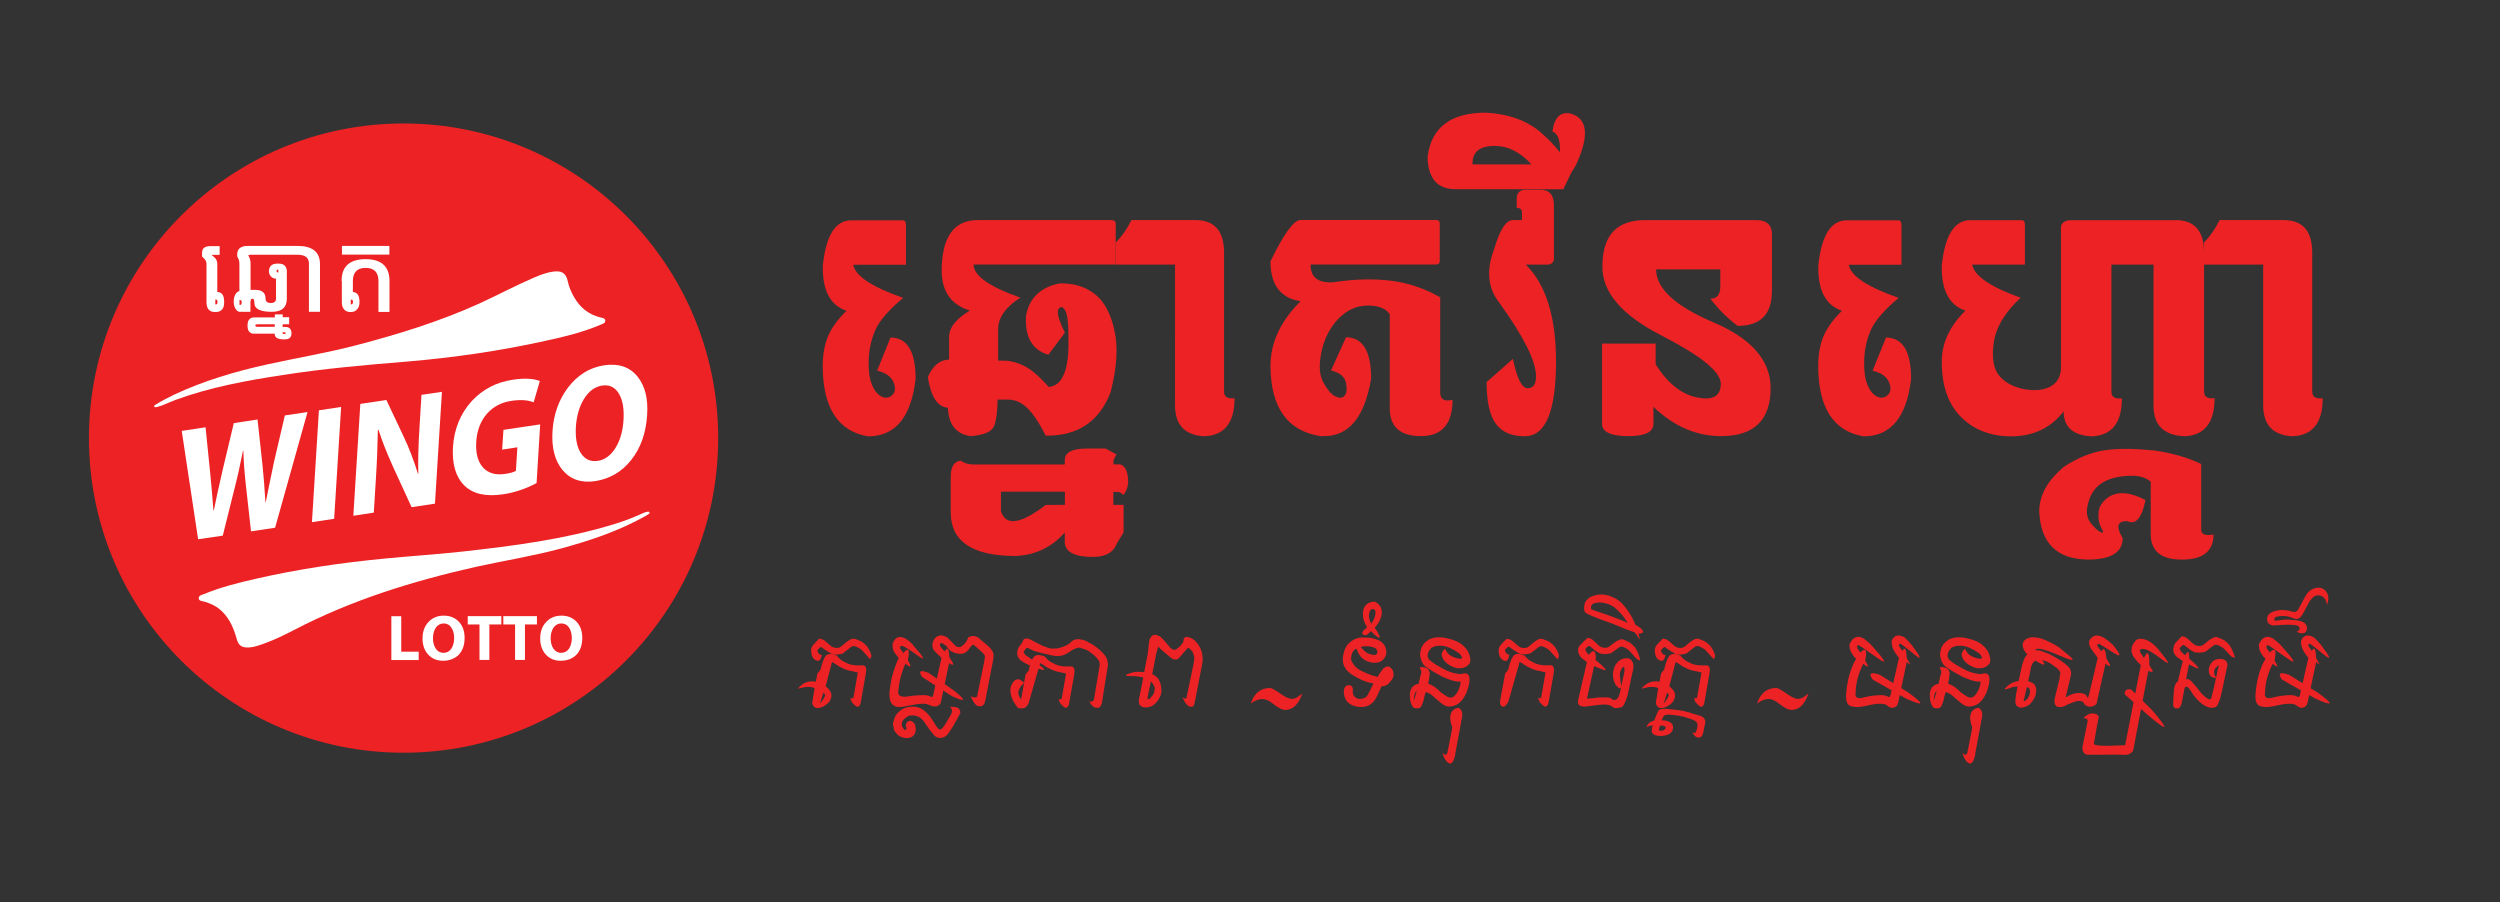 <?xml version="1.0" encoding="utf-8"?>
<!-- Generator: Adobe Illustrator 24.1.1, SVG Export Plug-In . SVG Version: 6.00 Build 0)  -->
<svg version="1.1" id="Layer_1" xmlns="http://www.w3.org/2000/svg" xmlns:xlink="http://www.w3.org/1999/xlink" x="0px" y="0px"
	 viewBox="0 0 215.02 77.58" style="enable-background:new 0 0 215.02 77.58;" xml:space="preserve">
<rect x="0" y="0" width="215.02" height="77.58" fill="#333333" stroke="none"/>
<style type="text/css">
	.st0{fill:#ED2224;}
	.st1{fill:#FFFFFF;}
</style>
<g>
	<g>
		<circle class="st0" cx="34.71" cy="37.68" r="27.06"/>
		<g>
			<path class="st1" d="M33.66,53h0.85v3.05h1.5v0.72h-2.35V53z"/>
			<path class="st1" d="M38.11,56.83c-0.55,0-0.97-0.18-1.3-0.55c-0.31-0.35-0.47-0.81-0.47-1.36c0-0.57,0.16-1.05,0.5-1.41
				c0.34-0.37,0.78-0.56,1.33-0.56c0.55,0,1,0.19,1.33,0.56c0.31,0.35,0.46,0.8,0.46,1.35c0,0.62-0.17,1.1-0.51,1.46
				C39.11,56.65,38.66,56.83,38.11,56.83L38.11,56.83z M38.15,56.15c0.28,0,0.5-0.12,0.67-0.36c0.15-0.24,0.24-0.54,0.24-0.92
				c0-0.35-0.08-0.65-0.23-0.88c-0.16-0.25-0.39-0.37-0.67-0.37s-0.51,0.13-0.68,0.37c-0.15,0.24-0.24,0.54-0.24,0.9
				s0.08,0.66,0.24,0.9C37.64,56.03,37.87,56.15,38.15,56.15L38.15,56.15z"/>
			<path class="st1" d="M41.25,53.71h-1.02v-0.72h2.89v0.72h-1.03v3.05h-0.85V53.71z"/>
			<path class="st1" d="M44.31,53.71h-1.02v-0.72h2.89v0.72h-1.03v3.05h-0.85V53.71L44.31,53.71z"/>
			<path class="st1" d="M48.23,56.83c-0.55,0-0.97-0.18-1.3-0.55c-0.31-0.35-0.47-0.81-0.47-1.36c0-0.57,0.16-1.05,0.5-1.41
				c0.34-0.37,0.78-0.56,1.33-0.56c0.55,0,1,0.19,1.33,0.56c0.31,0.35,0.46,0.8,0.46,1.35c0,0.62-0.17,1.1-0.51,1.46
				C49.24,56.65,48.79,56.83,48.23,56.83L48.23,56.83z M48.27,56.15c0.28,0,0.5-0.12,0.67-0.36c0.15-0.24,0.24-0.54,0.24-0.92
				c0-0.35-0.08-0.65-0.23-0.88c-0.16-0.25-0.39-0.37-0.67-0.37s-0.51,0.13-0.68,0.37c-0.15,0.24-0.24,0.54-0.24,0.9
				s0.08,0.66,0.24,0.9C47.77,56.03,47.99,56.15,48.27,56.15L48.27,56.15z"/>
		</g>
		<g>
			<g>
				<path class="st1" d="M13.45,35.02c-0.1-0.01-0.18,0.02-0.19-0.07c-0.01-0.08,0.07-0.13,0.14-0.16c0.51-0.31,1.03-0.58,1.56-0.84
					c2.56-1.2,5.26-2,8.03-2.61c2.55-0.56,5.13-0.99,7.66-1.65c3.59-0.94,7.13-2.03,10.52-3.56c1.6-0.73,3.14-1.56,4.75-2.25
					c0.52-0.22,1.04-0.43,1.59-0.51c0.75-0.12,1.16,0.07,1.32,0.81c0.1,0.48,0.3,0.95,0.55,1.38c0.5,0.88,1.22,1.47,2.21,1.73
					c0.18,0.05,0.46,0.05,0.47,0.29c0.01,0.23-0.25,0.28-0.43,0.36c-1.5,0.63-3.06,1.02-4.65,1.36c-3.96,0.88-7.96,1.46-12,1.8
					c-3.56,0.29-7.1,0.6-10.63,1.15c-3.15,0.48-6.27,1.05-9.27,2.15c-0.4,0.15-0.78,0.33-1.17,0.48
					C13.74,34.93,13.58,34.98,13.45,35.02z"/>
				<path class="st1" d="M21.31,55.69c-0.55,0-0.8-0.19-0.95-0.73c-0.24-0.86-0.57-1.68-1.22-2.33c-0.44-0.45-0.96-0.71-1.55-0.88
					c-0.19-0.05-0.49-0.05-0.5-0.3c-0.01-0.23,0.28-0.29,0.47-0.36c1.42-0.59,2.91-0.96,4.4-1.3c3.7-0.85,7.46-1.4,11.24-1.76
					c2.19-0.21,4.38-0.35,6.57-0.59c4.39-0.49,8.77-1.05,13.02-2.35c0.84-0.25,1.65-0.56,2.45-0.93c0.15-0.07,0.31-0.13,0.48-0.15
					c0.05,0,0.11-0.01,0.14,0.05s-0.01,0.1-0.05,0.14c-0.1,0.06-0.19,0.13-0.29,0.18c-2.28,1.28-4.74,2.11-7.25,2.79
					c-2.43,0.66-4.92,1.05-7.37,1.59c-5.41,1.22-10.67,2.85-15.6,5.42c-0.98,0.51-1.98,0.99-3.05,1.33
					C21.94,55.61,21.63,55.69,21.31,55.69z"/>
			</g>
		</g>
		<g>
			<path class="st1" d="M17.04,46.38l-1.41-9.32l2.05-0.31l0.39,3.86c0.08,0.8,0.18,1.9,0.29,3.3h0.03
				c0.15-0.79,0.41-1.95,0.76-3.49l0.96-4.03l2.04-0.31l0.43,3.95c0.1,0.96,0.18,2.02,0.25,3.16h0.03c0.07-0.4,0.31-1.54,0.7-3.43
				l0.94-4.03l1.95-0.29l-2.79,9.95l-2.07,0.31l-0.45-4.03c-0.12-1.11-0.19-2.07-0.21-2.91h-0.03c-0.25,1.25-0.47,2.26-0.68,3.06
				l-1.06,4.25L17.04,46.38z"/>
			<path class="st1" d="M29.34,35l-0.6,9.62l-1.91,0.29l0.6-9.62L29.34,35z"/>
			<path class="st1" d="M30.39,44.36l0.6-9.62l2.24-0.34l1.54,3.26c0.42,0.89,0.81,1.92,1.18,3.09h0.03c-0.03-1.11,0-2.45,0.1-4
				l0.17-2.79l1.76-0.26l-0.6,9.62l-2.01,0.3l-1.59-3.46c-0.57-1.27-0.99-2.34-1.25-3.18L32.5,37c-0.02,1.19-0.07,2.59-0.17,4.19
				l-0.18,2.9L30.39,44.36z"/>
			<path class="st1" d="M46.15,41.55c-0.95,0.5-1.91,0.82-2.86,0.96c-1.5,0.23-2.63-0.03-3.36-0.76c-0.75-0.75-1.06-1.86-0.97-3.33
				c0.11-1.56,0.65-2.86,1.61-3.92c0.94-1.01,2.11-1.63,3.54-1.84c0.97-0.15,1.75-0.11,2.32,0.11L45.9,34.6
				c-0.51-0.2-1.15-0.24-1.94-0.12c-0.83,0.13-1.51,0.48-2.05,1.07c-0.57,0.64-0.89,1.46-0.95,2.46c-0.06,0.98,0.14,1.72,0.6,2.22
				c0.45,0.47,1.07,0.65,1.87,0.53c0.44-0.06,0.75-0.15,0.94-0.26l0.13-2.03l-1.31,0.2l0.11-1.7l3.16-0.47L46.15,41.55z"/>
			<path class="st1" d="M51.2,41.38c-1.22,0.18-2.16-0.15-2.84-0.98c-0.65-0.8-0.93-1.91-0.84-3.32c0.09-1.45,0.55-2.72,1.35-3.77
				c0.83-1.07,1.85-1.7,3.08-1.89c1.25-0.19,2.22,0.14,2.89,0.98c0.64,0.8,0.91,1.89,0.82,3.27c-0.1,1.57-0.55,2.87-1.38,3.9
				C53.49,40.58,52.45,41.18,51.2,41.38L51.2,41.38z M51.4,39.64c0.63-0.09,1.15-0.48,1.56-1.15c0.39-0.65,0.62-1.45,0.67-2.42
				c0.05-0.91-0.07-1.64-0.38-2.18c-0.34-0.58-0.82-0.82-1.45-0.73c-0.65,0.1-1.17,0.49-1.59,1.18c-0.39,0.65-0.62,1.45-0.68,2.38
				c-0.05,0.93,0.07,1.66,0.4,2.21c0.35,0.56,0.83,0.8,1.45,0.71H51.4z"/>
		</g>
		<g>
			<g>
				<path class="st1" d="M18.71,25.11c0.19,0.02,0.34,0.09,0.43,0.23c0.09,0.14,0.14,0.35,0.14,0.65c0,0.3-0.06,0.52-0.2,0.65
					c-0.13,0.14-0.32,0.2-0.56,0.2s-0.43-0.06-0.56-0.2c-0.13-0.14-0.2-0.35-0.2-0.65v-3.31c0-0.21-0.13-0.41-0.38-0.61v-0.34
					c0-0.38,0.24-0.56,0.72-0.56h0.79v0.75h-0.65v0.05c0.3,0.2,0.45,0.44,0.45,0.71v2.44H18.71z M18.67,25.81
					c-0.03-0.04-0.07-0.05-0.15-0.05v0.43c0.08,0,0.13-0.02,0.15-0.05c0.03-0.04,0.04-0.09,0.04-0.16
					C18.71,25.9,18.69,25.84,18.67,25.81z"/>
				<path class="st1" d="M24.31,27.28h0.56v0.61h-0.56v0.23h0.24c0.18,0,0.31,0.05,0.39,0.14c0.08,0.09,0.13,0.23,0.13,0.4
					c0,0.18-0.05,0.32-0.14,0.4c-0.09,0.08-0.25,0.13-0.47,0.13c-0.55,0-0.83-0.15-0.83-0.44v-0.05h-1.78
					c-0.38,0-0.56-0.24-0.56-0.7s0.19-0.7,0.57-0.7h1.78v-0.26h0.68L24.31,27.28L24.31,27.28z M23.63,27.89h-1.48
					c-0.13,0-0.19,0.04-0.19,0.11s0.06,0.11,0.19,0.11h1.48V27.89z M24.41,28.73c0.06,0,0.11-0.01,0.13-0.03
					c0.03-0.02,0.04-0.04,0.04-0.05c0-0.03-0.02-0.05-0.05-0.05c-0.03-0.01-0.07-0.02-0.13-0.03h-0.1
					C24.31,28.68,24.34,28.73,24.41,28.73z"/>
				<path class="st1" d="M33.49,21.15v0.75h-4.08v-0.75H33.49z M29.38,24.16c0-1.26,0.71-1.87,2.07-1.87s2.05,0.63,2.05,1.89v2.65
					h-0.95v-2.65c0-0.75-0.36-1.14-1.1-1.14c-0.73,0-1.1,0.38-1.1,1.14v0.93c0.19,0.02,0.34,0.09,0.43,0.23
					c0.09,0.14,0.14,0.35,0.14,0.65c0,0.25-0.06,0.45-0.2,0.61c-0.13,0.16-0.32,0.24-0.56,0.24c-0.25,0-0.43-0.07-0.56-0.22
					c-0.13-0.15-0.2-0.35-0.2-0.63v-1.8V24.16z M30.17,26.18c0.08,0,0.13-0.02,0.15-0.05s0.04-0.09,0.04-0.16s-0.01-0.13-0.04-0.16
					s-0.07-0.05-0.15-0.05V26.18z"/>
			</g>
			<path class="st1" d="M25.57,21.15h-0.9h-0.01h-3.35c-0.61,0-0.91,0.25-0.91,0.75v0.15c0.13,0.21,0.19,0.41,0.19,0.61v2.38
				c-0.27,0.04-0.49,0.42-0.49,0.89c0,0.47,0.22,0.85,0.49,0.89v0h0.95v-0.79c0-0.23,0.06-0.34,0.17-0.34
				c0.12,0,0.17,0.13,0.17,0.38c0,0.5,0.5,0.75,1.51,0.75c0.85,0,1.28-0.38,1.28-1.14v-2.36c0-0.16-0.05-0.32-0.16-0.45
				c-0.11-0.14-0.3-0.2-0.59-0.2c-0.31,0-0.52,0.06-0.63,0.2c-0.11,0.14-0.16,0.28-0.16,0.45c0,0.16,0.05,0.31,0.14,0.42
				c0.12,0.15,0.27,0.22,0.47,0.23v1.71c0,0.25-0.15,0.38-0.45,0.38s-0.45-0.13-0.45-0.38c0-0.5-0.3-0.75-0.89-0.75h-0.4v-2.27
				c0-0.25-0.06-0.48-0.19-0.68c0-0.05,0.07-0.07,0.23-0.07h3.09h0.01h0.9c0.65,0,0.98,0.25,0.98,0.75v4.16h0.95v-4.16
				C27.5,21.65,26.85,21.15,25.57,21.15z M20.75,26.18c-0.03,0.04-0.07,0.05-0.15,0.05V25.8c0.08,0,0.13,0.02,0.15,0.05
				c0.03,0.04,0.04,0.09,0.04,0.16C20.78,26.09,20.77,26.14,20.75,26.18z M23.81,23.23c0.02-0.03,0.05-0.04,0.12-0.04h0.01v0.25
				c-0.06,0-0.11-0.02-0.13-0.05c-0.02-0.02-0.03-0.05-0.03-0.08C23.78,23.29,23.79,23.26,23.81,23.23z"/>
		</g>
	</g>
	<g>
		<g>
			<g>
				<path class="st0" d="M71.76,56.31c0.06,0.02,0.13,0.04,0.2,0.07c0.22,0.28,0.45,0.46,0.67,0.55c0.33,0.21,0.74,0.31,1.23,0.3
					l0.42,0c0.21,0.06,0.27,0.29,0.19,0.69l-0.43,2.46c-0.02,0.14-0.06,0.24-0.11,0.31c-0.05,0.07-0.13,0.1-0.21,0.1
					c-0.1-0.05-0.2-0.12-0.3-0.23l-0.16-0.18l-0.14-0.32c0.16,0.02,0.26-0.01,0.29-0.09l0.37-2.13l-0.47-0.11
					c-0.3-0.04-0.58-0.13-0.82-0.25c-0.21-0.09-0.44-0.22-0.68-0.4l-0.25-0.14l-0.55,2.09c0.16,0.11,0.3,0.26,0.41,0.43
					c0.11,0.22,0.12,0.43,0.04,0.63l-0.07,0.17c-0.08,0.14-0.21,0.27-0.4,0.39l-0.23,0.14l-0.3,0.1c-0.13,0.02-0.24,0.01-0.34-0.03
					c-0.07-0.04-0.14-0.11-0.2-0.2c-0.02-0.03-0.03-0.08-0.05-0.13c-0.01-0.05-0.01-0.11,0-0.18l0.19-1.17
					c-0.2-0.09-0.47-0.12-0.8-0.09l-0.64,0.14c0.41-0.51,0.92-0.71,1.55-0.6l0.14-0.72l0.26-0.31c0.13-0.59,0.28-0.98,0.45-1.19
					c0.11-0.14,0.29-0.19,0.54-0.15c-0.22-0.14-0.42-0.26-0.58-0.36c-0.07-0.06-0.16-0.12-0.26-0.19c-0.09-0.07-0.15-0.08-0.18-0.03
					c-0.04,0.03-0.08,0.07-0.13,0.12c-0.08,0.06-0.12,0.12-0.11,0.17c0.01,0.06,0.03,0.1,0.06,0.14c0.02,0.04,0.06,0.09,0.1,0.16
					l0.23,0.07l-0.07,0.24c-0.05,0.14-0.13,0.23-0.22,0.25c-0.09,0.02-0.21-0.01-0.35-0.12l-0.1-0.09
					c-0.12-0.17-0.18-0.38-0.18-0.62l-0.01-0.12c0.04-0.21,0.12-0.38,0.26-0.49c0.06-0.08,0.13-0.15,0.2-0.22
					c0.07-0.07,0.15-0.15,0.23-0.24c0.18,0,0.36,0.07,0.53,0.21c0.11,0.1,0.28,0.25,0.5,0.44c0.21,0.14,0.44,0.18,0.7,0.12
					c0.09-0.03,0.29-0.18,0.6-0.46c0.16-0.13,0.32-0.23,0.46-0.28c0.14-0.05,0.29-0.04,0.44,0.04c0.15,0.05,0.3,0.12,0.45,0.2
					c0.15,0.11,0.3,0.24,0.45,0.4c0.14,0.2,0.25,0.41,0.34,0.64c0.05,0.22,0.02,0.36-0.09,0.42c-0.05-0.01-0.11-0.08-0.2-0.19
					c-0.09-0.11-0.23-0.27-0.42-0.47c-0.09-0.1-0.18-0.18-0.28-0.23c-0.09-0.04-0.18-0.09-0.26-0.14c-0.17-0.09-0.32-0.09-0.46,0.01
					c-0.19,0.15-0.38,0.3-0.57,0.44C72.52,56.24,72.23,56.3,71.76,56.31z M70.82,59.58l-0.25,0.79l-0.04,0.14
					c0.14-0.18,0.25-0.33,0.34-0.47l0.05-0.12C71.01,59.8,70.97,59.69,70.82,59.58z M71.76,56.31c0.23,0,0.18-0.01-0.16-0.04
					C71.65,56.28,71.7,56.29,71.76,56.31z"/>
				<path class="st0" d="M80.98,56.57l-0.01,0v0l-0.32-0.3l-0.34-0.35c-0.14-0.24-0.16-0.5-0.05-0.78c0.26-0.52,0.67-0.63,1.22-0.31
					c0.2,0.19,0.42,0.42,0.66,0.68c0.14,0.17,0.44,0.2,0.89,0.09c-0.15,0.6-0.54,0.71-1.17,0.32c-0.31-0.25-0.55-0.43-0.74-0.55
					c-0.19-0.12-0.28-0.06-0.28,0.18c0.17,0.23,0.31,0.39,0.42,0.47c0.23-0.4,0.36-0.23,0.39,0.5c0.45,0.65,0.44,0.82-0.02,0.51
					l-0.72,3.44c-0.2,0.32-0.53,0.38-1,0.16c-0.25-0.13-0.69-0.14-1.31-0.02l-0.58,0.11l-0.32,0.06l-0.3,0.03l-0.31-0.02
					c-0.18-0.06-0.33-0.17-0.44-0.34c-0.11-0.17-0.16-0.47-0.15-0.9c0.05-0.48,0.12-0.89,0.19-1.23c0.16-0.62,0.36-1.2,0.61-1.74
					l-0.15-0.16l-0.28-0.39c-0.09-0.21-0.12-0.44-0.09-0.69c0.2-0.53,0.55-0.68,1.06-0.44c0.36,0.23,0.6,0.44,0.74,0.65
					c0.93,1.05,1.06,1.34,0.39,0.86c-0.67-0.48-1.1-0.75-1.29-0.83c-0.19-0.07-0.28-0.01-0.27,0.18c0.1,0.15,0.2,0.29,0.28,0.41
					c0.45-0.55,0.58-0.33,0.39,0.63c0.36,0.58,0.29,0.67-0.21,0.28c-0.36,0.82-0.56,1.64-0.62,2.46c-0.01,0.28,0.23,0.41,0.71,0.38
					c0.47-0.08,0.93-0.13,1.39-0.13c0.28-0.02,0.52,0.03,0.72,0.14c0.1,0.06,0.17-0.02,0.21-0.23L80.98,56.57z M82.07,59.41
					c1.08,0.87,1.01,1.02-0.22,0.45l-2.55-1.64c-0.33-0.52-0.14-0.63,0.58-0.34L82.07,59.41z M81.43,55.64
					c0.12-0.13,0.15-0.14,0.1-0.01c-0.05,0.13,0.22,0.17,0.8,0.13c0.13-0.03,0.26-0.09,0.38-0.17c0.15-0.11,0.26-0.21,0.34-0.32
					c0.12-0.17,0.19-0.32,0.23-0.46c0.14-0.07,0.28-0.11,0.41-0.11c0.14,0,0.3,0.05,0.48,0.14c0.08,0.11,0.25,0.26,0.51,0.46
					c0.26,0.2,0.46,0.39,0.59,0.57c0.13,0.18,0.19,0.34,0.19,0.5c0,0.12-0.02,0.3-0.07,0.54l-0.63,3.25l-0.07,0.29
					c-0.11,0.27-0.32,0.36-0.62,0.26c-0.19-0.07-0.38-0.35-0.58-0.82c0.3,0.12,0.48,0.12,0.55,0l0.6-2.95
					c0.04-0.23,0.07-0.4,0.07-0.5c0-0.1-0.18-0.3-0.53-0.6c-0.22-0.21-0.38-0.34-0.49-0.4c-0.1,0.04-0.23,0.2-0.41,0.46
					c-0.12,0.16-0.29,0.27-0.51,0.33C82.17,56.26,81.72,56.06,81.43,55.64z"/>
				<path class="st0" d="M76.86,62.04c0.06-0.41,0.3-0.75,0.72-1.03c0.27-0.17,0.63-0.25,1.06-0.23c0.39,0.04,0.72,0.19,0.99,0.46
					c0.19,0.16,0.41,0.44,0.66,0.83c0.25,0.45,0.44,0.68,0.57,0.68c0.1,0,0.26-0.16,0.46-0.49l0.49-0.84
					c0.12-0.27,0.08-0.48-0.12-0.63c0.46-0.01,0.74,0.06,0.82,0.22c0.06,0.08,0.09,0.17,0.09,0.25c0,0.06-0.02,0.13-0.07,0.2
					l-0.58,1.04c-0.17,0.27-0.33,0.5-0.47,0.69c-0.17,0.18-0.38,0.28-0.61,0.28c-0.27,0-0.5-0.14-0.67-0.41
					c-0.16-0.18-0.34-0.42-0.56-0.74c-0.15-0.26-0.32-0.46-0.5-0.59c-0.21-0.13-0.43-0.2-0.67-0.2c-0.27,0-0.42,0.05-0.48,0.15
					c-0.2,0.1-0.34,0.25-0.41,0.45c-0.05,0.23-0.01,0.41,0.13,0.53c0.07,0.17,0.16,0.17,0.28,0c-0.13-0.21-0.11-0.4,0.05-0.57
					c0.17-0.17,0.38-0.12,0.63,0.16c0.09,0.27,0.11,0.49,0.07,0.65c0,0.13-0.06,0.24-0.17,0.35c-0.11,0.16-0.31,0.23-0.58,0.23
					c-0.41,0-0.74-0.17-0.98-0.51c-0.11-0.13-0.16-0.3-0.17-0.51C76.78,62.31,76.79,62.18,76.86,62.04z"/>
				<path class="st0" d="M89.5,56.36c0.05,0.01,0.11,0.02,0.16,0.04c0.07,0.02,0.13,0.04,0.21,0.07c0.22,0.28,0.44,0.46,0.67,0.55
					c0.33,0.21,0.74,0.31,1.23,0.3l0.42,0c0.21,0.06,0.27,0.29,0.2,0.69l-0.43,2.46c-0.02,0.14-0.06,0.24-0.12,0.31
					s-0.13,0.1-0.21,0.1c-0.1-0.05-0.19-0.12-0.29-0.23l-0.16-0.18l-0.15-0.32c0.16,0.02,0.26-0.01,0.29-0.09l0.37-2.13l-0.47-0.11
					c-0.3-0.04-0.57-0.13-0.82-0.25c-0.21-0.09-0.44-0.22-0.69-0.4l-0.25-0.14l-0.99,3.45c-0.06,0.13-0.13,0.23-0.21,0.31
					c-0.05,0.05-0.1,0.09-0.16,0.1l0,0v0c-0.19,0.05-0.37,0.05-0.55,0c-0.45-0.55-0.67-1.09-0.65-1.61c0.01-0.14,0.04-0.26,0.1-0.37
					c0.07-0.16,0.15-0.28,0.25-0.37c0.1-0.09,0.25-0.13,0.44-0.11l0.39,0.28L88.21,58l0.26-0.31c0.13-0.59,0.28-0.98,0.45-1.19
					c0.11-0.14,0.29-0.19,0.54-0.15c-0.01,0-0.01-0.01-0.02-0.01l0.09,0.02C89.52,56.36,89.51,56.36,89.5,56.36z M90.38,56.03
					l0.18,0.35l-0.89-0.19c-0.43-0.11-0.71-0.19-0.85-0.25c-0.13-0.06-0.25-0.12-0.35-0.18c-0.1-0.05-0.17-0.04-0.2,0.01
					c-0.04,0.03-0.08,0.08-0.13,0.14c-0.08,0.07-0.11,0.13-0.09,0.18c0.02,0.05,0.04,0.1,0.07,0.13c0.03,0.03,0.06,0.08,0.11,0.15
					l0.18,0.11c1.28,0.88,1.68,1.25,1.21,1.12c-0.48-0.13-0.92-0.3-1.33-0.5c-0.13-0.07-0.28-0.15-0.43-0.25l-0.1-0.08
					c-0.19-0.18-0.28-0.38-0.28-0.6l0.02-0.12c0.02-0.22,0.09-0.39,0.22-0.51c0.05-0.08,0.11-0.16,0.18-0.24
					c0.04-0.1,0.1-0.22,0.17-0.34c0.23-0.09,0.48-0.04,0.76,0.16c0.21,0.11,0.48,0.25,0.81,0.41c0.34,0.14,0.57,0.21,0.66,0.23
					c0.1,0.02,0.23,0.03,0.42,0.03c-0.04-0.01-0.07,0-0.1,0.03C90.53,55.88,90.45,55.96,90.38,56.03z M87.82,60.16l0.26-1.43
					c-0.26,0.25-0.42,0.49-0.48,0.71C87.54,59.64,87.62,59.88,87.82,60.16z M90.53,55.78c0.25,0.01,0.46-0.01,0.61-0.06
					c0.48-0.13,0.83-0.31,1.04-0.56c0.14-0.13,0.34-0.19,0.6-0.19c0.38,0.04,0.67,0.14,0.89,0.31c0.24,0.1,0.53,0.3,0.88,0.59
					c0.34,0.3,0.56,0.56,0.65,0.8c0.06,0.15,0.09,0.3,0.09,0.46c0,0.11-0.01,0.22-0.04,0.33l-0.48,3.01
					c-0.03,0.14-0.08,0.24-0.14,0.31c-0.07,0.07-0.15,0.1-0.26,0.1c-0.3,0-0.53-0.2-0.69-0.61c0.11,0.13,0.24,0.11,0.4-0.06
					l0.48-2.86c0.04-0.18,0.03-0.33-0.02-0.46c-0.05-0.13-0.19-0.3-0.41-0.51c-0.28-0.24-0.51-0.4-0.68-0.48
					c-0.18-0.07-0.39-0.14-0.64-0.2c-0.25,0.03-0.52,0.15-0.8,0.35c-0.36,0.27-0.73,0.39-1.12,0.38c-0.16-0.01-0.37-0.04-0.63-0.1
					l-0.43-0.37C90.04,55.84,90.28,55.79,90.53,55.78z"/>
				<path class="st0" d="M98.41,57.81l0.32-1.65c0.04-0.48,0.08-0.86,0.13-1.13c0.15-0.35,0.34-0.49,0.59-0.41
					c0.18,0.03,0.34,0.12,0.51,0.29c0.16,0.16,0.34,0.37,0.54,0.62c0.22,0.3,0.43,0.41,0.63,0.33c0.22-0.12,0.44-0.33,0.64-0.63
					c0.01-0.34,0.13-0.49,0.37-0.44c0.2,0.03,0.39,0.11,0.57,0.26c0.18,0.15,0.33,0.33,0.46,0.57c0.13,0.23,0.2,0.45,0.23,0.64
					c0.03,0.2,0.04,0.35,0.04,0.45c0,0.11-0.02,0.25-0.05,0.44l-0.63,3.25c-0.02,0.13-0.06,0.24-0.11,0.32
					c-0.05,0.07-0.13,0.09-0.25,0.06c-0.22,0-0.46-0.27-0.71-0.82c0.25,0.2,0.38,0.17,0.39-0.11l0.58-2.77
					c0.05-0.27,0.07-0.47,0.05-0.58c-0.01-0.1-0.06-0.25-0.14-0.44c-0.11-0.14-0.22-0.25-0.32-0.32c-0.05-0.03-0.1-0.02-0.15,0.05
					l-0.41,0.47c-0.13,0.16-0.25,0.29-0.37,0.41c-0.25,0.12-0.5,0.04-0.75-0.21l-0.37-0.31c-0.25-0.2-0.43-0.37-0.55-0.51
					l-0.03-0.04c-0.04,0.16-0.1,0.37-0.18,0.64l-0.34,1.74c0.22,0.1,0.4,0.24,0.53,0.42c0.2,0.32,0.28,0.69,0.26,1.12
					c-0.03,0.28-0.16,0.56-0.39,0.84c-0.24,0.28-0.48,0.43-0.73,0.46c-0.35,0.07-0.61,0-0.78-0.23c-0.06-0.23-0.06-0.44,0-0.61
					c0.03-0.12,0.06-0.27,0.09-0.44l0.25-1.27c-0.26-0.06-0.5-0.1-0.75-0.12c-0.99,0.03-0.99-0.09,0-0.36
					C97.89,57.78,98.17,57.78,98.41,57.81z M98.99,58.6l-0.23,1.09c-0.03,0.16-0.06,0.28-0.07,0.36c0,0.08,0.07,0.1,0.21,0.04
					c-0.01,0,0.05-0.09,0.21-0.25c0.15-0.19,0.22-0.43,0.21-0.7C99.23,58.92,99.13,58.74,98.99,58.6z"/>
				<path class="st0" d="M112.01,59.65c-0.33,0.94-0.82,1.41-1.47,1.41c-0.26,0-0.66-0.21-1.2-0.64c-0.26-0.2-0.52-0.3-0.78-0.3
					c-0.3,0-0.63,0.13-0.98,0.39c0.29-0.89,0.85-1.34,1.66-1.34c0.12,0,0.41,0.16,0.86,0.47c0.45,0.32,0.78,0.47,0.98,0.47
					c0.19,0,0.36-0.05,0.5-0.15C111.72,59.85,111.86,59.75,112.01,59.65z"/>
				<path class="st0" d="M116.68,55.79c-0.3,0.1-0.46,0.41-0.48,0.94c0.16,0.43,0.44,0.74,0.83,0.94c0.32,0.17,0.65,0.31,0.99,0.42
					c0.19,0.04,0.35,0.09,0.46,0.14l0.06-0.11c0.14-0.23,0.28-0.43,0.41-0.59c0.26-0.25,0.48-0.28,0.66-0.09
					c0.16,0.1,0.24,0.29,0.25,0.58c0.01,0.19-0.09,0.4-0.29,0.62c-0.18,0.25-0.43,0.38-0.75,0.39l-0.39,0.85
					c-0.17,0.38-0.41,0.64-0.7,0.79c-0.3,0.15-0.67,0.18-1.12,0.09c-0.44-0.12-0.73-0.33-0.88-0.62c-0.14-0.3-0.18-0.58-0.13-0.84
					c0.06-0.27,0.22-0.39,0.48-0.36c0.24,0.04,0.33,0.23,0.26,0.58c0.07,0.26,0.07,0.32,0.02,0.18c0.13,0.24,0.28,0.37,0.45,0.4
					c0.2,0.04,0.38,0.01,0.54-0.07c0.14-0.04,0.27-0.19,0.39-0.46l0.39-0.78c-0.16-0.04-0.33-0.08-0.5-0.12
					c-0.4-0.12-0.81-0.32-1.24-0.58c-0.5-0.3-0.8-0.67-0.88-1.12c-0.04-0.29-0.01-0.56,0.07-0.82c0.04-0.24,0.15-0.49,0.34-0.73
					c0.41-0.42,0.85-0.62,1.35-0.59c0.24,0,0.46,0.02,0.64,0.04c0.19,0.03,0.41,0.09,0.67,0.19c0.48,0.26,0.7,0.66,0.65,1.2
					c-0.09,0.29-0.24,0.5-0.48,0.63c-0.14,0.09-0.38,0.12-0.72,0.11c-0.45-0.08-0.8-0.27-1.05-0.59
					C116.85,56.23,116.75,56.02,116.68,55.79z M117.04,55.67c0.13,0.13,0.28,0.27,0.45,0.44c0.25,0.15,0.51,0.22,0.79,0.23
					c0.15-0.08,0.21-0.18,0.18-0.3c-0.02-0.21-0.17-0.34-0.44-0.39c-0.19-0.06-0.41-0.08-0.67-0.06
					C117.23,55.58,117.13,55.61,117.04,55.67z"/>
				<path class="st0" d="M117.91,54.29c-0.1,0.09-0.18,0.17-0.25,0.24c-0.13,0.11-0.26,0.13-0.4,0.06
					c-0.14-0.07-0.13-0.21,0.06-0.42c0.06-0.04,0.12-0.08,0.18-0.13c0.02-0.03,0.04-0.06,0.07-0.09c-0.02-0.07-0.05-0.13-0.09-0.18
					c-0.1-0.19-0.17-0.36-0.21-0.49c-0.03-0.13-0.05-0.32-0.05-0.56c0.02-0.24,0.07-0.43,0.17-0.57c0.1-0.14,0.22-0.24,0.35-0.3
					c0.14-0.07,0.3-0.1,0.49-0.1c0.16,0.06,0.29,0.16,0.4,0.29c0.1,0.13,0.17,0.28,0.2,0.43c0.03,0.16,0.02,0.35-0.04,0.58
					c-0.07,0.22-0.16,0.41-0.26,0.57c-0.09,0.12-0.19,0.25-0.3,0.38c0.03,0.03,0.07,0.07,0.1,0.1c0.56,0.95,0.42,1.01-0.42,0.19
					C117.92,54.29,117.91,54.29,117.91,54.29z M117.97,53.64c0.17-0.3,0.27-0.54,0.31-0.72c0.02-0.14,0.03-0.25,0.02-0.35
					c-0.01-0.06-0.04-0.12-0.12-0.16c-0.11-0.04-0.2-0.04-0.26,0.02c-0.09,0.08-0.14,0.21-0.17,0.39c-0.03,0.21,0.01,0.44,0.12,0.68
					C117.88,53.5,117.91,53.55,117.97,53.64z"/>
				<path class="st0" d="M122.23,57.89c0.03-0.1,0.02-0.19-0.03-0.27c-0.18-0.26-0.03-0.32,0.46-0.18c0.18,0.09,0.29,0.25,0.31,0.48
					c-0.02,0.27-0.06,0.56-0.14,0.88c0.01,0,0.07,0.02,0.18,0.07c0.11,0.04,0.24,0.12,0.4,0.23c0.16,0.11,0.33,0.26,0.51,0.44
					c0.33,0.25,0.56,0.4,0.71,0.44c0.15,0.05,0.3,0.01,0.45-0.11c0.33-0.35,0.51-0.76,0.55-1.24c-0.22,0.01-0.45-0.02-0.69-0.09
					c-0.48-0.15-0.9-0.33-1.25-0.54c-0.39-0.2-0.72-0.41-1-0.61c-0.2-0.13-0.35-0.32-0.44-0.58c-0.11-0.31-0.14-0.57-0.07-0.8
					c0.05-0.37,0.25-0.67,0.58-0.91c0.33-0.24,0.78-0.33,1.34-0.27c0.39,0.06,0.74,0.15,1.06,0.28c0.48,0.19,0.84,0.5,1.1,0.92
					c0.18,0.36,0.24,0.68,0.18,0.96c-0.23,0.39-0.63,0.55-1.19,0.47c-0.73-0.23-1.15-0.61-1.26-1.14c0.02-0.23,0.13-0.41,0.32-0.53
					c0.01,0.12,0.11,0.29,0.32,0.51l0.35,0.21c0.77,0.27,0.95,0.18,0.56-0.29c-0.56-0.4-1.04-0.62-1.44-0.67
					c-0.4-0.04-0.73,0.01-0.98,0.17c-0.17,0.18-0.28,0.35-0.31,0.51c-0.04,0.11-0.03,0.24,0.04,0.39c0.04,0.1,0.16,0.21,0.35,0.34
					c0.17,0.13,0.43,0.3,0.78,0.48c0.56,0.33,1.12,0.51,1.68,0.54c0.54-0.19,0.78,0.02,0.72,0.62c0.01,0.17-0.08,0.5-0.26,1
					c-0.32,0.7-0.75,1.09-1.29,1.15c-0.31,0.08-0.65-0.05-1.01-0.39c-0.26-0.23-0.51-0.44-0.77-0.65c-0.19-0.12-0.33-0.17-0.43-0.17
					l-0.1,0.34c-0.06,0.36-0.17,0.67-0.32,0.94c-0.11,0.1-0.27,0.13-0.5,0.09c-0.12-0.02-0.21-0.11-0.28-0.28
					c-0.09-0.16-0.15-0.4-0.16-0.74c-0.01-0.33,0.05-0.59,0.19-0.77c0.12-0.13,0.25-0.22,0.39-0.27l0.16-0.01L122.23,57.89z
					 M121.63,59.86l-0.04,0.43l0.26-0.8c-0.04-0.01-0.08,0.02-0.11,0.07C121.7,59.64,121.66,59.74,121.63,59.86z"/>
				<path class="st0" d="M124.68,65.68c-0.26-0.11-0.47-0.42-0.62-0.93c0.26,0.26,0.41,0.21,0.45-0.15
					c0.02-0.08,0.04-0.17,0.06-0.27l0.34-1.75c-0.36-0.99-0.18-1.56,0.53-1.71c0.33,0.17,0.41,0.53,0.25,1.09
					c-0.01,0.07-0.02,0.16-0.04,0.26l-0.46,2.47C125.11,65.34,124.94,65.68,124.68,65.68z"/>
				<path class="st0" d="M129.54,56.84c-0.09,0.02-0.21-0.01-0.35-0.12l-0.1-0.09c-0.12-0.17-0.19-0.38-0.19-0.62l-0.01-0.12
					c0.04-0.21,0.12-0.38,0.26-0.49c0.06-0.08,0.13-0.15,0.2-0.22c0.07-0.07,0.15-0.15,0.23-0.24c0.18,0,0.36,0.07,0.52,0.21
					c0.11,0.1,0.28,0.25,0.51,0.44c0.21,0.14,0.44,0.18,0.7,0.12c0.09-0.03,0.29-0.18,0.6-0.46c0.16-0.13,0.32-0.23,0.46-0.28
					c0.14-0.05,0.29-0.04,0.44,0.04c0.16,0.05,0.31,0.12,0.46,0.2c0.15,0.11,0.3,0.24,0.45,0.4c0.14,0.2,0.25,0.41,0.33,0.64
					c0.05,0.22,0.02,0.36-0.09,0.42c-0.05-0.01-0.11-0.08-0.2-0.19c-0.09-0.11-0.23-0.27-0.42-0.47c-0.09-0.1-0.18-0.18-0.28-0.23
					c-0.09-0.04-0.18-0.09-0.26-0.14c-0.17-0.09-0.32-0.09-0.46,0.01c-0.19,0.15-0.38,0.3-0.57,0.44c-0.1,0.13-0.39,0.19-0.89,0.19
					c0.26,0,0.21-0.01-0.16-0.04c-0.22-0.14-0.42-0.26-0.59-0.37c-0.07-0.06-0.16-0.12-0.26-0.19c-0.09-0.07-0.15-0.08-0.18-0.03
					c-0.04,0.03-0.08,0.07-0.14,0.12c-0.08,0.06-0.12,0.12-0.11,0.17c0.01,0.06,0.03,0.1,0.06,0.14c0.02,0.04,0.06,0.09,0.1,0.16
					l0.22,0.07l-0.07,0.24C129.7,56.73,129.63,56.82,129.54,56.84z M129.73,60.37c-0.1,0.14-0.17,0.24-0.23,0.31
					c-0.05,0.07-0.12,0.1-0.21,0.1c-0.09,0-0.16-0.05-0.22-0.14c-0.02-0.03-0.03-0.08-0.03-0.13c-0.03-0.05-0.04-0.11-0.03-0.18
					l0.45-2.42l0.26-0.31c0.13-0.59,0.28-0.98,0.45-1.19c0.16-0.21,0.48-0.22,0.94-0.04c0.22,0.28,0.45,0.46,0.67,0.55
					c0.33,0.21,0.74,0.31,1.23,0.3l0.42,0c0.21,0.06,0.27,0.29,0.2,0.69l-0.43,2.46c-0.02,0.14-0.06,0.24-0.12,0.31
					s-0.13,0.1-0.21,0.1c-0.1-0.05-0.19-0.12-0.29-0.23l-0.16-0.18l-0.15-0.32c0.16,0.02,0.26-0.01,0.29-0.09l0.37-2.13l-0.47-0.11
					c-0.3-0.04-0.57-0.13-0.82-0.25c-0.21-0.09-0.44-0.22-0.69-0.4l-0.25-0.14L129.73,60.37z"/>
				<path class="st0" d="M137.25,56.63l-0.76,3.46l0.52-0.04c0.44-0.08,0.91-0.09,1.43-0.05l-0.02,0.01l0.19,0.08l0.1,0.09
					c0.19,0.05,0.33,0.01,0.42-0.14c0.09-0.1,0.15-0.26,0.2-0.46l0.37-1.76c0.03-0.15,0.03-0.27,0-0.35
					c0.02-0.07-0.01-0.11-0.09-0.12c-0.01,0-0.05,0.05-0.12,0.16c-0.09,0.11-0.15,0.28-0.17,0.5c0.01,0.23,0.02,0.35,0.04,0.36
					c0,0.16,0.01,0.26,0.03,0.3c0.1,0.41,0.05,0.58-0.15,0.51c-0.2-0.15-0.33-0.32-0.39-0.52c-0.09-0.16-0.13-0.42-0.12-0.78
					c0.06-0.39,0.17-0.68,0.35-0.87c0.15-0.19,0.34-0.31,0.57-0.37c0.39-0.08,0.64,0.01,0.74,0.27c0.14,0.18,0.14,0.54-0.02,1.08
					l-0.36,1.71c-0.13,0.49-0.28,0.85-0.46,1.08c-0.2,0.1-0.45,0.14-0.75,0.11c-0.21-0.28-0.7-0.36-1.49-0.24l-0.55,0.07l-0.49,0.06
					c-0.16-0.01-0.31-0.05-0.46-0.13c-0.11-0.16-0.12-0.36-0.04-0.59l0.29-1.26l0.56-2.43C137.04,55.8,137.26,55.89,137.25,56.63z
					 M136.45,56.92c-0.12-0.09-0.25-0.19-0.39-0.3l-0.09-0.09c-0.16-0.2-0.25-0.4-0.24-0.6v-0.16c0.1-0.21,0.22-0.36,0.36-0.47
					c0.06-0.07,0.13-0.15,0.21-0.21c0.08-0.07,0.16-0.14,0.24-0.23c0.19,0.01,0.36,0.09,0.51,0.23c0.11,0.1,0.27,0.26,0.49,0.46
					c0.2,0.15,0.43,0.2,0.69,0.15c0.09-0.02,0.3-0.17,0.62-0.43c0.17-0.13,0.33-0.21,0.48-0.26c0.15-0.05,0.29-0.03,0.44,0.06
					c0.15,0.06,0.3,0.14,0.45,0.22c0.14,0.12,0.29,0.26,0.43,0.42c0.13,0.21,0.23,0.42,0.3,0.65c0.14,0.36,0.16,0.5,0.05,0.42
					c-0.1-0.01-0.2-0.08-0.32-0.2c-0.11-0.12-0.26-0.29-0.44-0.5c-0.09-0.1-0.17-0.18-0.26-0.24c-0.09-0.05-0.17-0.1-0.26-0.15
					c-0.17-0.1-0.32-0.1-0.46-0.01c-0.2,0.15-0.4,0.28-0.59,0.42c-0.11,0.12-0.41,0.17-0.9,0.15c0.26,0.01,0.21,0-0.15-0.04
					c-0.22-0.12-0.4-0.23-0.53-0.34c-0.1-0.1-0.19-0.18-0.3-0.25c-0.09-0.08-0.15-0.09-0.18-0.04c-0.04,0.02-0.09,0.06-0.14,0.12
					c-0.09,0.05-0.12,0.11-0.11,0.17c0.01,0.06,0.03,0.1,0.05,0.14c0.02,0.04,0.05,0.09,0.09,0.16l0.16,0.13
					c1.35,1.07,1.75,1.5,1.2,1.29C137.3,57.4,136.83,57.17,136.45,56.92z"/>
				<path class="st0" d="M140.66,53.73l0.41,0.26c0.37,0.33,0.32,0.49-0.15,0.51c0.05,0.16,0.1,0.34,0.15,0.53l-0.47-0.64
					c-0.46-0.15-1.08-0.39-1.84-0.72l-1.13-0.41c-0.51-0.19-0.91-0.36-1.2-0.52c-0.09-0.06-0.15-0.14-0.17-0.25
					c-0.01-0.12-0.01-0.21-0.02-0.27c0-0.04,0.02-0.12,0.04-0.23c0.01-0.06,0.03-0.12,0.05-0.17c0.15-0.26,0.33-0.43,0.56-0.52
					c0.33-0.14,0.69-0.19,1.07-0.16c0.16,0.03,0.3,0.06,0.43,0.09c0.19,0.08,0.36,0.15,0.53,0.23c0.28,0.15,0.54,0.36,0.77,0.65
					c0.3,0.36,0.54,0.73,0.74,1.12C140.49,53.37,140.57,53.54,140.66,53.73z M140.01,53.58l-0.11-0.15
					c-0.19-0.32-0.42-0.6-0.68-0.85c-0.19-0.22-0.4-0.39-0.62-0.5c-0.22-0.12-0.46-0.19-0.72-0.24c-0.29-0.03-0.52-0.02-0.69,0.02
					c-0.18,0.04-0.3,0.14-0.34,0.3c-0.03,0.17,0,0.26,0.1,0.28c0.23,0.09,0.64,0.23,1.23,0.42l0.85,0.32
					C139.44,53.33,139.76,53.46,140.01,53.58z"/>
				<path class="st0" d="M144.32,56.31c0.06,0.02,0.13,0.04,0.2,0.07c0.22,0.28,0.45,0.46,0.67,0.55c0.33,0.21,0.74,0.31,1.23,0.3
					l0.42,0c0.21,0.06,0.27,0.29,0.19,0.69l-0.43,2.46c-0.02,0.14-0.06,0.24-0.11,0.31c-0.05,0.07-0.13,0.1-0.21,0.1
					c-0.1-0.05-0.2-0.12-0.3-0.23l-0.16-0.18l-0.14-0.32c0.16,0.02,0.26-0.01,0.29-0.09l0.37-2.13l-0.47-0.11
					c-0.3-0.04-0.58-0.13-0.82-0.25c-0.21-0.09-0.44-0.22-0.68-0.4l-0.25-0.14l-0.55,2.09c0.16,0.11,0.3,0.26,0.41,0.43
					c0.11,0.22,0.12,0.43,0.04,0.63l-0.07,0.17c-0.08,0.14-0.21,0.27-0.4,0.39l-0.23,0.14l-0.3,0.1c-0.13,0.02-0.24,0.01-0.34-0.03
					c-0.07-0.04-0.14-0.11-0.2-0.2c-0.02-0.03-0.03-0.08-0.05-0.13c-0.01-0.05-0.01-0.11,0-0.18l0.19-1.17
					c-0.2-0.09-0.47-0.12-0.8-0.09l-0.64,0.14c0.41-0.51,0.92-0.71,1.55-0.6l0.14-0.72l0.26-0.31c0.13-0.59,0.28-0.98,0.45-1.19
					c0.11-0.14,0.29-0.19,0.54-0.15c-0.22-0.14-0.42-0.26-0.58-0.36c-0.07-0.06-0.16-0.12-0.26-0.19c-0.09-0.07-0.15-0.08-0.18-0.03
					c-0.04,0.03-0.08,0.07-0.13,0.12c-0.08,0.06-0.12,0.12-0.11,0.17s0.03,0.1,0.06,0.14c0.02,0.04,0.06,0.09,0.1,0.16l0.23,0.07
					l-0.07,0.24c-0.05,0.14-0.13,0.23-0.22,0.25c-0.09,0.02-0.21-0.01-0.35-0.12l-0.1-0.09c-0.12-0.17-0.18-0.38-0.18-0.62
					l-0.01-0.12c0.04-0.21,0.12-0.38,0.26-0.49c0.06-0.08,0.13-0.15,0.2-0.22c0.07-0.07,0.15-0.15,0.23-0.24
					c0.18,0,0.36,0.07,0.53,0.21c0.11,0.1,0.28,0.25,0.5,0.44c0.21,0.14,0.44,0.18,0.7,0.12c0.09-0.03,0.29-0.18,0.6-0.46
					c0.16-0.13,0.32-0.23,0.46-0.28c0.14-0.05,0.29-0.04,0.44,0.04c0.15,0.05,0.3,0.12,0.45,0.2c0.15,0.11,0.3,0.24,0.45,0.4
					c0.14,0.2,0.25,0.41,0.34,0.64c0.05,0.22,0.02,0.36-0.09,0.42c-0.05-0.01-0.11-0.08-0.2-0.19c-0.09-0.11-0.23-0.27-0.42-0.47
					c-0.09-0.1-0.18-0.18-0.28-0.23c-0.09-0.04-0.18-0.09-0.26-0.14c-0.17-0.09-0.32-0.09-0.46,0.01c-0.19,0.15-0.38,0.3-0.57,0.44
					C145.08,56.24,144.8,56.3,144.32,56.31z M143.38,59.58l-0.25,0.79l-0.04,0.14c0.14-0.18,0.25-0.33,0.34-0.47l0.05-0.12
					C143.57,59.8,143.54,59.69,143.38,59.58z M144.32,56.31c0.23,0,0.18-0.01-0.16-0.04C144.21,56.28,144.27,56.29,144.32,56.31z"/>
				<path class="st0" d="M143.58,63.12c-0.21,0.12-0.46,0.18-0.76,0.18c-0.33,0-0.56-0.07-0.68-0.21c-0.05-0.07-0.08-0.16-0.08-0.27
					c0-0.08,0.03-0.22,0.08-0.43c-0.22,0.01-0.4,0.07-0.54,0.18c0.11-0.33,0.33-0.53,0.67-0.59c0.2-0.54,0.34-0.85,0.42-0.93
					c0.18-0.09,0.45-0.11,0.8-0.07c0.13,0.01,0.28,0.03,0.45,0.05c0.13,0.01,0.27,0.02,0.39,0.04c0.29,0.04,0.58,0.1,0.86,0.18
					c0.28,0.08,0.68,0.21,1.2,0.37c0.18,0.12,0.27,0.28,0.29,0.47l-0.19,0.92c-0.03,0.09-0.06,0.17-0.09,0.25l-0.09,0.12
					c-0.33,0.14-0.58,0.01-0.74-0.42c0.17,0.11,0.27,0.1,0.3-0.03l0.08-0.22c0.05-0.18,0.06-0.33,0.04-0.45
					c0-0.11-0.12-0.23-0.37-0.35c-0.21-0.08-0.43-0.15-0.66-0.22c-0.23-0.07-0.46-0.12-0.69-0.15c-0.23-0.03-0.45-0.06-0.66-0.07
					c-0.2-0.02-0.37,0.01-0.5,0.09c-0.13,0.23-0.19,0.36-0.2,0.39c0.27,0,0.51,0.05,0.7,0.15c0.19,0.1,0.29,0.25,0.29,0.45
					C143.89,62.81,143.79,63,143.58,63.12z M142.77,62.41l-0.07,0.23c-0.04,0.14,0,0.21,0.12,0.21c0.2,0,0.3-0.02,0.29-0.07
					c0.1-0.05,0.15-0.12,0.15-0.22c0-0.05-0.05-0.09-0.14-0.11c0.01-0.02-0.07-0.04-0.27-0.04H142.77z"/>
				<path class="st0" d="M155.55,59.65c-0.33,0.94-0.82,1.41-1.47,1.41c-0.26,0-0.66-0.21-1.2-0.64c-0.26-0.2-0.52-0.3-0.78-0.3
					c-0.3,0-0.63,0.13-0.98,0.39c0.29-0.89,0.85-1.34,1.66-1.34c0.12,0,0.41,0.16,0.86,0.47c0.45,0.32,0.78,0.47,0.98,0.47
					c0.19,0,0.36-0.05,0.5-0.15C155.26,59.85,155.4,59.75,155.55,59.65z"/>
				<path class="st0" d="M163.33,56.57l-0.01,0v0l-0.26-0.34l-0.22-0.37c-0.09-0.2-0.14-0.44-0.15-0.71
					c0.2-0.53,0.58-0.63,1.13-0.32c0.2,0.19,0.41,0.42,0.62,0.67c0.8,1.06,0.88,1.33,0.25,0.82c-0.63-0.51-1.02-0.82-1.16-0.91
					c-0.14-0.09-0.21-0.04-0.2,0.15c0.11,0.16,0.2,0.3,0.29,0.42c0.22-0.37,0.34-0.19,0.37,0.54v0.07c0.36,0.59,0.37,0.7,0.01,0.34
					l-0.75,3.54c-0.05,0.2-0.17,0.33-0.37,0.39c-0.2,0.06-0.41-0.02-0.63-0.23c-0.25-0.13-0.69-0.14-1.31-0.02
					c-0.78,0.19-1.28,0.25-1.51,0.17c-0.24-0.01-0.41-0.09-0.52-0.26c-0.11-0.17-0.15-0.43-0.13-0.78c0.04-0.58,0.13-1.15,0.29-1.73
					c0.19-0.62,0.38-1.07,0.58-1.34l-0.22-0.23l-0.21-0.33c-0.1-0.18-0.15-0.4-0.15-0.67c0.27-0.65,0.68-0.83,1.23-0.52
					c0.27,0.22,0.48,0.39,0.61,0.52c1.24,1.37,1.46,1.78,0.68,1.23c-0.78-0.55-1.3-0.91-1.56-1.08c-0.25-0.17-0.35-0.12-0.28,0.17
					c0.1,0.15,0.19,0.26,0.25,0.35c0.47-0.44,0.61-0.21,0.42,0.7c0.36,0.58,0.31,0.67-0.16,0.28c-0.42,0.82-0.64,1.64-0.66,2.45
					c-0.08,0.44,0.14,0.6,0.64,0.46c0.51-0.13,0.99-0.2,1.45-0.21c0.28-0.02,0.52,0.03,0.72,0.14c0.1,0.06,0.17-0.02,0.21-0.23
					L163.33,56.57z M164.16,59.58c1.41,1.03,1.34,1.2-0.21,0.51l-2.88-1.64c-0.39-0.55-0.19-0.68,0.61-0.41L164.16,59.58z"/>
				<path class="st0" d="M166.95,57.89c0.03-0.1,0.02-0.19-0.03-0.27c-0.18-0.26-0.03-0.32,0.46-0.18c0.18,0.09,0.29,0.25,0.31,0.48
					c-0.02,0.27-0.06,0.56-0.14,0.88c0.01,0,0.07,0.02,0.18,0.07c0.11,0.04,0.24,0.12,0.4,0.23c0.16,0.11,0.33,0.26,0.51,0.44
					c0.33,0.25,0.56,0.4,0.71,0.44c0.15,0.05,0.3,0.01,0.45-0.11c0.33-0.35,0.51-0.76,0.55-1.24c-0.22,0.01-0.45-0.02-0.69-0.09
					c-0.48-0.15-0.9-0.33-1.25-0.54c-0.39-0.2-0.72-0.41-1-0.61c-0.2-0.13-0.35-0.32-0.44-0.58c-0.11-0.31-0.14-0.57-0.07-0.8
					c0.05-0.37,0.25-0.67,0.58-0.91c0.33-0.24,0.78-0.33,1.34-0.27c0.39,0.06,0.74,0.15,1.06,0.28c0.48,0.19,0.84,0.5,1.1,0.92
					c0.18,0.36,0.24,0.68,0.18,0.96c-0.23,0.39-0.63,0.55-1.19,0.47c-0.73-0.23-1.15-0.61-1.26-1.14c0.02-0.23,0.13-0.41,0.32-0.53
					c0.01,0.12,0.11,0.29,0.32,0.51l0.35,0.21c0.77,0.27,0.95,0.18,0.56-0.29c-0.56-0.4-1.04-0.62-1.44-0.67
					c-0.4-0.04-0.73,0.01-0.98,0.17c-0.17,0.18-0.28,0.35-0.31,0.51c-0.04,0.11-0.03,0.24,0.04,0.39c0.04,0.1,0.16,0.21,0.35,0.34
					c0.17,0.13,0.43,0.3,0.78,0.48c0.56,0.33,1.12,0.51,1.68,0.54c0.54-0.19,0.78,0.02,0.72,0.62c0.01,0.17-0.08,0.5-0.26,1
					c-0.32,0.7-0.75,1.09-1.29,1.15c-0.31,0.08-0.65-0.05-1.01-0.39c-0.26-0.23-0.51-0.44-0.77-0.65c-0.19-0.12-0.33-0.17-0.43-0.17
					l-0.1,0.34c-0.06,0.36-0.17,0.67-0.32,0.94c-0.11,0.1-0.27,0.13-0.5,0.09c-0.12-0.02-0.21-0.11-0.28-0.28
					c-0.09-0.16-0.15-0.4-0.16-0.74c-0.01-0.33,0.05-0.59,0.19-0.77c0.12-0.13,0.25-0.22,0.39-0.27l0.16-0.01L166.95,57.89z
					 M166.35,59.86l-0.04,0.43l0.26-0.8c-0.04-0.01-0.08,0.02-0.11,0.07C166.41,59.64,166.38,59.74,166.35,59.86z"/>
				<path class="st0" d="M169.4,65.68c-0.26-0.11-0.47-0.42-0.62-0.93c0.26,0.26,0.41,0.21,0.45-0.15c0.02-0.08,0.04-0.17,0.06-0.27
					l0.34-1.75c-0.36-0.99-0.18-1.56,0.53-1.71c0.33,0.17,0.41,0.53,0.25,1.09c-0.01,0.07-0.02,0.16-0.04,0.26l-0.46,2.47
					C169.83,65.34,169.66,65.68,169.4,65.68z"/>
				<path class="st0" d="M173.62,58.57l0.19-0.89c0.07-0.39,0.18-0.77,0.35-1.14c0.27-0.4,0.53-0.6,0.79-0.62
					c0.19,0,0.37,0.01,0.53,0.04c0.13,0.04,0.26,0.09,0.39,0.14c0.29,0.1,0.49,0.19,0.58,0.26c0.29,0.14,0.58,0.31,0.86,0.51
					c0.18,0.11,0.37,0.27,0.6,0.48c0.17,0.19,0.25,0.41,0.22,0.67l-0.47,1.96l0.44-0.24c0.42-0.16,0.81-0.18,1.15-0.07
					c0.13,0.07,0.24,0.19,0.32,0.38c0.03-0.05,0.06-0.16,0.11-0.33l0.74-3.14l-0.25-0.34l-0.33-0.46c-0.13-0.2-0.19-0.42-0.15-0.67
					c0.29-0.5,0.71-0.58,1.26-0.26c0.25,0.16,0.52,0.37,0.81,0.65c0.68,0.85,0.7,1.07,0.06,0.67c-0.64-0.4-1.03-0.65-1.17-0.74
					c-0.14-0.09-0.24-0.06-0.28,0.09c0.13,0.21,0.25,0.38,0.36,0.49c0.22-0.37,0.37-0.16,0.44,0.63c0.44,0.68,0.41,0.82-0.08,0.44
					l-0.78,3.48c-0.36,0.28-0.7,0.3-1.01,0.04c-0.13-0.31-0.41-0.39-0.84-0.25l-0.53,0.2l-0.19,0.09l-0.19,0.1
					c-0.08,0.04-0.15,0.05-0.22,0.06l-0.25,0.01c-0.1,0-0.18-0.03-0.24-0.1c-0.12-0.1-0.16-0.29-0.13-0.58l0.42-1.75
					c0.04-0.25,0.07-0.43,0.08-0.54c-0.1-0.2-0.24-0.36-0.43-0.47c-0.17-0.13-0.35-0.26-0.56-0.39c-0.13-0.07-0.27-0.13-0.41-0.16
					c-0.22-0.08-0.43-0.1-0.64-0.05c-0.16,0.05-0.28,0.16-0.37,0.32c-0.1,0.18-0.16,0.41-0.19,0.68l-0.14,0.66l-0.04,0.16
					c0.3,0.07,0.51,0.19,0.6,0.36c0.1,0.18,0.13,0.4,0.08,0.66c-0.04,0.3-0.19,0.58-0.44,0.86c-0.15,0.18-0.38,0.31-0.68,0.38
					c-0.2,0.05-0.39-0.01-0.56-0.16c-0.09-0.17-0.12-0.35-0.08-0.54c0.01-0.13,0.02-0.28,0.05-0.46l0.13-0.65
					c-0.15,0.01-0.3,0.03-0.46,0.06c-0.78,0.32-0.84,0.23-0.19-0.27C173.13,58.68,173.37,58.6,173.62,58.57z M177.06,55.65
					l0.91,0.75c0.61,0.5,0.28,0.47-1-0.08c-1.28-0.55-1.93-0.67-1.95-0.34l0.49,0.62c0.58,0.71,0.38,0.75-0.6,0.12
					c-0.69-0.47-1.01-0.92-0.94-1.38c0.12-0.32,0.39-0.5,0.82-0.53c0.27,0,0.56,0.04,0.85,0.13
					C176.16,55.15,176.64,55.39,177.06,55.65z M174.32,59.14l-0.18,0.76c-0.04,0.12-0.07,0.26-0.09,0.41c0.07,0,0.13-0.03,0.19-0.09
					c0.1-0.06,0.18-0.15,0.23-0.28c0.08-0.13,0.12-0.28,0.12-0.44c0.01-0.24-0.07-0.37-0.23-0.39L174.32,59.14z"/>
				<path class="st0" d="M183.47,64.55c-0.16,0.27-0.43,0.39-0.8,0.37c-0.48-0.02-1.07-0.02-1.77-0.01
					c-0.7,0.01-1.19,0.01-1.47-0.01c-0.24-0.11-0.35-0.34-0.32-0.69l0.42-2.05c0.07-0.23,0-0.36-0.21-0.38
					c-0.21-0.02-0.06-0.16,0.44-0.41c0.43-0.04,0.68,0.06,0.75,0.3c-0.03,0.17-0.09,0.43-0.16,0.8l-0.25,1.44
					c-0.13,0.24,0.76,0.29,2.68,0.18l1.32-6.75c0.53-1.51,0.78-1.55,0.76-0.11L183.47,64.55z M185.1,61.08
					c1.55,1.81,1.39,1.92-0.48,0.32l-1.87-1.68c-0.03-0.33,0.14-0.48,0.53-0.43L185.1,61.08z M184.49,57.58l-0.63-0.64l-0.35-0.44
					c-0.16-0.26-0.21-0.47-0.18-0.64c0.02-0.24,0.07-0.41,0.18-0.52c0.1-0.19,0.22-0.32,0.39-0.38c0.55-0.1,1.12,0.19,1.72,0.87
					c0.99,1.19,1.11,1.49,0.35,0.9c-0.76-0.59-1.3-0.89-1.62-0.91c-0.31-0.02-0.39,0.11-0.21,0.38c0.17,0.27,0.34,0.51,0.5,0.71
					c0.16,0.2,0.31,0.43,0.46,0.69C185.25,57.86,185.05,57.85,184.49,57.58z"/>
				<path class="st0" d="M188.27,57.15l-0.25,1.27c0.16-0.05,0.33,0.02,0.51,0.23c0.19,0.21,0.43,0.51,0.74,0.9
					c0.28,0.32,0.53,0.52,0.73,0.6c0.06,0.03,0.13-0.01,0.2-0.12c0.05-0.17,0.19-0.81,0.44-1.91c0.05-0.33,0.12-0.63,0.21-0.89
					c-0.08,0.01-0.19,0.11-0.35,0.29c-0.12,0.26-0.08,0.52,0.12,0.79c-0.47,0.01-0.69-0.27-0.64-0.82c0.14-0.55,0.47-0.82,0.97-0.82
					c0.41,0,0.62,0.18,0.63,0.54c-0.05,0.19-0.09,0.38-0.12,0.55l-0.33,1.59c-0.1,0.47-0.2,0.84-0.32,1.1
					c-0.08,0.27-0.24,0.41-0.48,0.42c-0.19,0.02-0.41-0.02-0.63-0.14c-0.23-0.12-0.47-0.3-0.71-0.56c-0.25-0.26-0.41-0.47-0.49-0.64
					c-0.14-0.22-0.26-0.36-0.34-0.43c-0.09-0.06-0.17-0.05-0.26,0.04l-0.04,0.21l-0.15,0.78c-0.08,0.52-0.21,0.79-0.41,0.8
					c-0.2,0.02-0.33-0.05-0.39-0.21l0.01-0.58c0.02-0.35,0.04-0.63,0.06-0.84c0.04-0.34,0.15-0.58,0.34-0.71l0.37-1.58
					C188.16,55.72,188.36,55.76,188.27,57.15z M187.62,56.78c-0.12-0.09-0.26-0.18-0.4-0.29l-0.09-0.09
					c-0.17-0.2-0.24-0.41-0.21-0.63l0.03-0.11c0.04-0.21,0.13-0.37,0.27-0.48c0.06-0.07,0.13-0.15,0.2-0.22
					c0.07-0.07,0.15-0.15,0.23-0.23c0.19,0,0.36,0.08,0.52,0.22c0.11,0.1,0.28,0.25,0.5,0.45c0.21,0.15,0.44,0.19,0.69,0.14
					c0.09-0.03,0.29-0.18,0.6-0.45c0.17-0.13,0.33-0.22,0.47-0.27c0.15-0.05,0.29-0.03,0.44,0.05c0.15,0.06,0.3,0.13,0.45,0.21
					c0.15,0.11,0.3,0.25,0.44,0.41c0.13,0.2,0.24,0.42,0.32,0.64c0.15,0.36,0.17,0.5,0.06,0.42c-0.1-0.01-0.21-0.07-0.32-0.18
					c-0.12-0.12-0.27-0.28-0.45-0.48c-0.09-0.1-0.18-0.18-0.27-0.23c-0.09-0.04-0.18-0.09-0.26-0.14c-0.17-0.1-0.32-0.09-0.46,0
					c-0.2,0.15-0.39,0.3-0.58,0.44c-0.1,0.13-0.4,0.18-0.9,0.18c0.26,0.01,0.21-0.01-0.15-0.04c-0.22-0.11-0.4-0.22-0.53-0.33
					c-0.1-0.09-0.2-0.17-0.31-0.24c-0.09-0.07-0.15-0.08-0.18-0.03c-0.04,0.02-0.09,0.06-0.14,0.12c-0.08,0.06-0.12,0.12-0.11,0.17
					c0.01,0.06,0.03,0.1,0.05,0.14c0.02,0.04,0.06,0.09,0.09,0.16l0.17,0.13c1.19,1,1.55,1.41,1.09,1.23
					C188.43,57.23,188.01,57.02,187.62,56.78z"/>
				<path class="st0" d="M198.54,56.57l-0.01,0v0l-0.26-0.34l-0.22-0.37c-0.09-0.2-0.14-0.44-0.15-0.71
					c0.2-0.53,0.58-0.63,1.13-0.32c0.2,0.19,0.41,0.42,0.62,0.67c0.8,1.06,0.88,1.33,0.25,0.82c-0.63-0.51-1.02-0.82-1.16-0.91
					c-0.14-0.09-0.21-0.04-0.2,0.15c0.11,0.16,0.2,0.3,0.29,0.42c0.22-0.37,0.34-0.19,0.37,0.54v0.07c0.36,0.59,0.37,0.7,0.01,0.34
					l-0.75,3.54c-0.05,0.2-0.17,0.33-0.37,0.39c-0.2,0.06-0.41-0.02-0.63-0.23c-0.25-0.13-0.69-0.14-1.31-0.02
					c-0.78,0.19-1.28,0.25-1.51,0.17c-0.24-0.01-0.41-0.09-0.52-0.26c-0.11-0.17-0.15-0.43-0.13-0.78c0.04-0.58,0.13-1.15,0.29-1.73
					c0.19-0.62,0.38-1.07,0.58-1.34l-0.22-0.23l-0.21-0.33c-0.1-0.18-0.15-0.4-0.15-0.67c0.27-0.65,0.68-0.83,1.23-0.52
					c0.27,0.22,0.48,0.39,0.61,0.52c1.24,1.37,1.46,1.78,0.68,1.23c-0.78-0.55-1.3-0.91-1.56-1.08c-0.25-0.17-0.35-0.12-0.28,0.17
					c0.1,0.15,0.19,0.26,0.25,0.35c0.47-0.44,0.61-0.21,0.42,0.7c0.36,0.58,0.31,0.67-0.16,0.28c-0.42,0.82-0.64,1.64-0.66,2.45
					c-0.08,0.44,0.14,0.6,0.64,0.46c0.51-0.13,0.99-0.2,1.45-0.21c0.28-0.02,0.52,0.03,0.72,0.14c0.1,0.06,0.17-0.02,0.21-0.23
					L198.54,56.57z M199.36,59.58c1.41,1.03,1.34,1.2-0.21,0.51l-2.88-1.64c-0.39-0.55-0.19-0.68,0.61-0.41L199.36,59.58z"/>
				<path class="st0" d="M198.2,54.44c-0.21,0.07-0.44,0.03-0.69-0.12c0.15-0.03,0.24-0.1,0.27-0.2c0.04-0.22-0.12-0.34-0.49-0.37
					c-0.36-0.03-0.72-0.03-1.07,0c-0.35,0.03-0.61,0.04-0.8,0.04c-0.22-0.09-0.34-0.17-0.36-0.24c-0.03-0.07-0.05-0.16-0.08-0.27
					c-0.01-0.48,0.41-0.75,1.23-0.82c0.39,0.01,0.71,0.06,0.95,0.15s0.44-0.02,0.58-0.33c0.16-0.27,0.3-0.54,0.43-0.8
					c0.19-0.35,0.34-0.57,0.48-0.66c0.19-0.15,0.41-0.24,0.63-0.27c0.22-0.03,0.43,0.02,0.62,0.15c0.17,0.15,0.29,0.33,0.33,0.53
					c0.05,0.2,0.03,0.46-0.07,0.78l-0.13-0.4c-0.19-0.31-0.45-0.44-0.76-0.4c-0.18,0-0.39,0.18-0.64,0.53l-0.51,0.95
					c-0.19,0.4-0.42,0.58-0.69,0.55l-0.36-0.13c-0.22-0.09-0.45-0.13-0.69-0.13c-0.63,0-0.88,0.14-0.73,0.41
					c0.5-0.07,0.89-0.11,1.15-0.1c0.23,0.01,0.48,0.03,0.75,0.06c0.45,0.07,0.73,0.21,0.82,0.45
					C198.48,54.07,198.42,54.29,198.2,54.44z"/>
			</g>
		</g>
		<g>
			<g>
				<path class="st0" d="M75.31,28.34c-0.35,0.77-0.55,1.62-0.59,2.52c-0.04,0.91,0.04,1.63,0.25,2.16c0.2,0.54,0.48,0.89,0.82,1.07
					c0.34,0.18,0.65,0.15,0.93-0.09c0.28-0.24,0.33-0.61,0.14-1.1s-0.66-0.84-1.42-1.02l1.15-2.85c1.44,0.01,2.16,1.19,2.16,3.56
					c-0.38,3.29-1.74,4.94-4.09,4.94c-2.58-0.44-3.88-2.45-3.9-6.01c0-1.04,0.16-1.91,0.47-2.63c0.31-0.72,0.84-1.44,1.57-2.16
					c-1.41-0.48-2.08-1.78-2.03-3.9c0.27-2.58,1.08-3.87,2.43-3.88h4.45c0.18,0,0.27,0.14,0.27,0.41v3.41h-4.53
					c0.16,0.96,1.59,1.91,4.29,2.85C76.45,26.65,75.66,27.56,75.31,28.34z"/>
				<path class="st0" d="M85.8,34.38c-0.01,1.02-0.11,1.77-0.3,2.26c-0.19,0.49-0.86,0.78-2.01,0.87c-1.26-0.18-1.91-0.99-1.96-2.44
					c-0.88-0.05-1.46-0.93-1.73-2.63c0.43-1,1.04-1.5,1.83-1.51v-2.08c0.06-0.75,0.66-1.46,1.79-2.14c-1.59-0.48-2.4-1.6-2.43-3.37
					c0-2.93,1.03-4.4,3.09-4.41h11.48c0.15,0,0.26,0.03,0.32,0.08c0.05,0.05,0.08,0.12,0.08,0.2v3.54H83.74
					c0,0.96,1.34,1.91,4.02,2.85c-1.27,0.81-1.91,1.72-1.91,2.71v2.71h0.54c0.55,0.01,1.12,0.16,1.7,0.45s1.29,0.89,2.11,1.81
					c1.16-0.1,1.73-1.42,1.7-3.97c0.01-1.49-0.1-2.38-0.32-2.67s-0.4-0.3-0.55-0.03c-0.15,0.27,0.04,0.94,0.56,2l-1.42,1.9
					c-1.4-0.41-2.04-1.53-1.92-3.37c0.14-0.77,0.46-1.39,0.96-1.85c0.5-0.46,1.15-0.77,1.96-0.92c1.54-0.01,2.73,0.49,3.58,1.5
					c0.52,0.68,0.88,1.52,1.09,2.51c0.34,1.43,0.23,3.22-0.32,5.36c-0.97,2.52-2.83,3.77-5.58,3.73c-0.56-1.11-1.09-1.9-1.59-2.38
					s-1.05-0.72-1.63-0.72H85.8z M95.98,20.84c0.53-0.53,0.97-1.17,1.33-1.91h5.54c1.6,0.01,2.41,0.92,2.43,2.75v12.01
					c0,0.44,0.3,0.63,0.9,0.56c0,2.12-0.87,3.21-2.62,3.27c-1.66-0.09-2.5-0.98-2.5-2.68V22.76h-5.08V20.84z"/>
				<path class="st0" d="M91.58,39.95v-0.37c0-0.66,0.61-0.99,1.82-1h1.7l0.92,0.5l-0.25,0.49v0.37h0.49c0.24,0,0.45,0.17,0.62,0.52
					c0.27,0.88,0.18,1.59-0.27,2.12c-0.15-0.18-0.31-0.27-0.48-0.27h-0.37v1.11h0.88v2.36l-0.57,0.94
					c-0.29,0.79-0.98,1.18-2.06,1.18c-1.62,0-2.43-0.44-2.43-1.31V45.8c-1.12,1.27-2.54,1.95-4.26,2.02
					c-3.7-0.01-5.55-1.26-5.55-3.74v-3.01c-0.01-0.92,0.28-1.4,0.88-1.45c0.25,0.21,0.61,0.32,1.09,0.33H91.58z M86.09,43.96
					c0.4,1.31,1.68,1.13,3.85-0.53l1.65-0.01v-1.13h-5.5V43.96z"/>
				<path class="st0" d="M112.72,22.76c0,1.12,0.68,1.62,2.03,1.51c1.73-0.27,3.35-0.31,4.86-0.13c1.48,0.18,2.9,0.66,4.26,1.43
					v8.19c0,0.59,0.35,0.8,1.06,0.62c0,2.09-0.91,3.13-2.72,3.13c-1.8,0-2.69-0.81-2.68-2.42v-8.07c-0.36-0.5-0.99-0.74-1.87-0.74
					c-0.97,0-1.82,0.38-2.55,1.14c-0.73,0.76-1.21,1.71-1.45,2.83c-0.24,1.13-0.19,2,0.15,2.63c0.34,0.62,0.67,1.02,1.02,1.2
					s0.61,0.17,0.8-0.03c0.19-0.19,0.24-0.56,0.14-1.1c-0.1-0.54-0.53-0.9-1.29-1.09l1.29-2.85c1.44,0.01,2.16,1.19,2.16,3.56
					c-0.56,3.29-1.9,4.94-4.04,4.94h-0.32c-2.84-0.44-4.27-2.45-4.3-6.01c0-2.02,0.86-3.88,2.59-5.59
					c-1.73-0.27-2.59-1.42-2.59-3.43c1.15-2.37,2.01-3.56,2.59-3.56h11.64c0.22,0,0.33,0.09,0.33,0.28v3.27
					c0,0.19-0.11,0.28-0.33,0.28H112.72z"/>
				<path class="st0" d="M130.9,18.93v-0.65c0-0.27-0.15-0.4-0.45-0.4V17.1c0-0.51,0.25-0.77,0.76-0.78h1.29
					c0.77,0,1.15,0.45,1.15,1.35v4.69h-0.01c-0.07,0.27-0.27,0.4-0.58,0.4h-1.83c1.73,1.71,2.6,4.48,2.6,8.31
					c0,4.32-0.9,6.47-2.71,6.45c-1.11,0-1.93-0.35-2.46-1.06s-0.8-1.91-0.8-3.6l2.26-1.99c0.35,1.67,0.77,2.51,1.26,2.52
					c0.49,0,0.73-0.33,0.73-1.02c0-1.31-1.06-3.42-3.17-6.35c-0.99-1.27-1.13-2.81-0.42-4.63c0.48-1.64,1.01-2.46,1.59-2.46H130.9z"
					/>
				<path class="st0" d="M134.17,13.1c0.04-1.03-0.17-1.62-0.65-1.79c0.17-1.22,0.69-1.73,1.57-1.54c1.47,0.43,1.62,1.9,0.46,4.41
					c-0.12,0.23-0.26,0.45-0.4,0.65l-0.69,1.45l-9.29-0.01c-1.54,0-2.34-0.92-2.39-2.76c0.32-2.55,1.99-3.82,5.02-3.82
					c1.88,0.1,3.41,0.63,4.59,1.59C133.11,11.89,133.7,12.5,134.17,13.1z M131.72,14.14c-0.97-1.06-2.02-1.59-3.15-1.59
					c-1.32,0-1.96,0.53-1.92,1.59H131.72z"/>
				<path class="st0" d="M137.81,29.55h4.59v1.79c1.04,1.64,2.24,2.59,3.59,2.85s2.02-0.13,2.01-1.19c0-1.02-1.7-2.4-5.11-4.15
					c-3.41-1.75-5.1-3.73-5.07-5.94c0-2.65,1.22-3.98,3.66-3.98h9.66c0.84,0.04,1.26,0.44,1.26,1.19v4.91c0,2-0.98,3-2.95,3
					c-0.91-0.69-1.69-1.47-2.34-2.34c0.57,0,0.85-0.35,0.85-1.06v-1.46h-5.52c0,1.64,1.64,3.15,4.92,4.55
					c3.28,1.39,4.93,3.29,4.93,5.67c-0.01,2.74-1.43,4.12-4.25,4.12c-2.14,0-4.08-0.84-5.83-2.52v1.46c0,0.71-0.72,1.06-2.15,1.06
					c-1.51,0-2.27-0.35-2.27-1.06V29.55z"/>
				<path class="st0" d="M160.93,28.34c-0.35,0.77-0.55,1.62-0.59,2.52c-0.04,0.91,0.04,1.63,0.25,2.16
					c0.2,0.54,0.48,0.89,0.82,1.07c0.34,0.18,0.65,0.15,0.93-0.09c0.28-0.24,0.33-0.61,0.14-1.1s-0.66-0.84-1.42-1.02l1.15-2.85
					c1.44,0.01,2.16,1.19,2.16,3.56c-0.38,3.29-1.74,4.94-4.09,4.94c-2.58-0.44-3.88-2.45-3.9-6.01c0-1.04,0.16-1.91,0.47-2.63
					c0.31-0.72,0.84-1.44,1.57-2.16c-1.41-0.48-2.08-1.78-2.03-3.9c0.27-2.58,1.08-3.87,2.43-3.88h4.45c0.18,0,0.27,0.14,0.27,0.41
					v3.41h-4.53c0.16,0.96,1.59,1.91,4.29,2.85C162.07,26.65,161.29,27.56,160.93,28.34z"/>
				<path class="st0" d="M187.14,18.93c1.6,0.01,2.41,0.92,2.43,2.75v12.01c0,0.44,0.3,0.63,0.9,0.56c0,2.12-0.87,3.21-2.62,3.27
					c-1.77-0.09-2.65-0.98-2.63-2.68V22.76h-3.62v10.94c0,0.44,0.3,0.63,0.9,0.56c0,2.12-0.87,3.21-2.62,3.27
					c-1.59-0.09-2.39-0.81-2.39-2.15c-1.09,1.42-2.59,2.14-4.51,2.15c-1.77,0-3.21-0.56-4.32-1.67c-1.11-1.11-1.66-2.7-1.65-4.77
					c0-1.59,0.68-3.05,2.03-4.37c-1.41-0.48-2.08-1.78-2.03-3.9c0.27-2.58,1.08-3.87,2.43-3.88h4.45c0.18,0,0.27,0.14,0.27,0.41
					v3.41h-4.53c0.16,0.96,1.54,1.91,4.16,2.85c-1.36,1.26-2.14,2.56-2.32,3.91c-0.18,1.35,0.01,2.31,0.56,2.89s1.28,0.94,2.18,1.08
					c0.89,0.14,1.62,0.05,2.17-0.26c0.55-0.31,0.85-0.83,0.88-1.55v-12.2c0.08-0.36,0.38-0.54,0.89-0.54H187.14z M189.57,20.84
					c0.53-0.53,0.97-1.17,1.33-1.91h5.54c1.6,0.01,2.41,0.92,2.43,2.75v12.01c0,0.44,0.3,0.63,0.9,0.56c0,2.12-0.87,3.21-2.62,3.27
					c-1.66-0.09-2.5-0.98-2.5-2.68V22.76h-5.08V20.84z"/>
				<path class="st0" d="M180.87,38.75c1.1-0.19,2.58-0.19,4.45,0c1.57,0.23,2.9,0.62,4,1.16v5.64c0,0.41,0.35,0.55,1.06,0.42
					c0,1.44-0.91,2.16-2.72,2.16c-1.79,0-2.68-0.73-2.68-2.19v-4.5c-0.36-0.34-0.9-0.52-1.61-0.52c-0.97,0-1.78,0.17-2.42,0.52
					s-1.08,0.91-1.31,1.69c-0.24,0.77-0.19,1.38,0.15,1.81c0.34,0.43,0.63,0.71,0.88,0.83c0.25,0.12,0.27,0.01,0.07-0.35
					c-0.21-0.35-0.29-0.8-0.25-1.33c0.04-0.53,0.34-0.98,0.88-1.35c0.81-0.5,1.86-0.42,3.16,0.27c-0.32,1.54-0.83,2.15-1.54,1.82
					c-0.88-0.05-1.03,0.44-0.42,1.47c-0.02,1.22-1.02,1.83-3.01,1.83c-2.66-0.04-4.05-1.42-4.17-4.14c0-1.39,0.72-2.68,2.15-3.86
					C178.66,39.4,179.77,38.94,180.87,38.75z"/>
			</g>
		</g>
	</g>
</g>
</svg>
